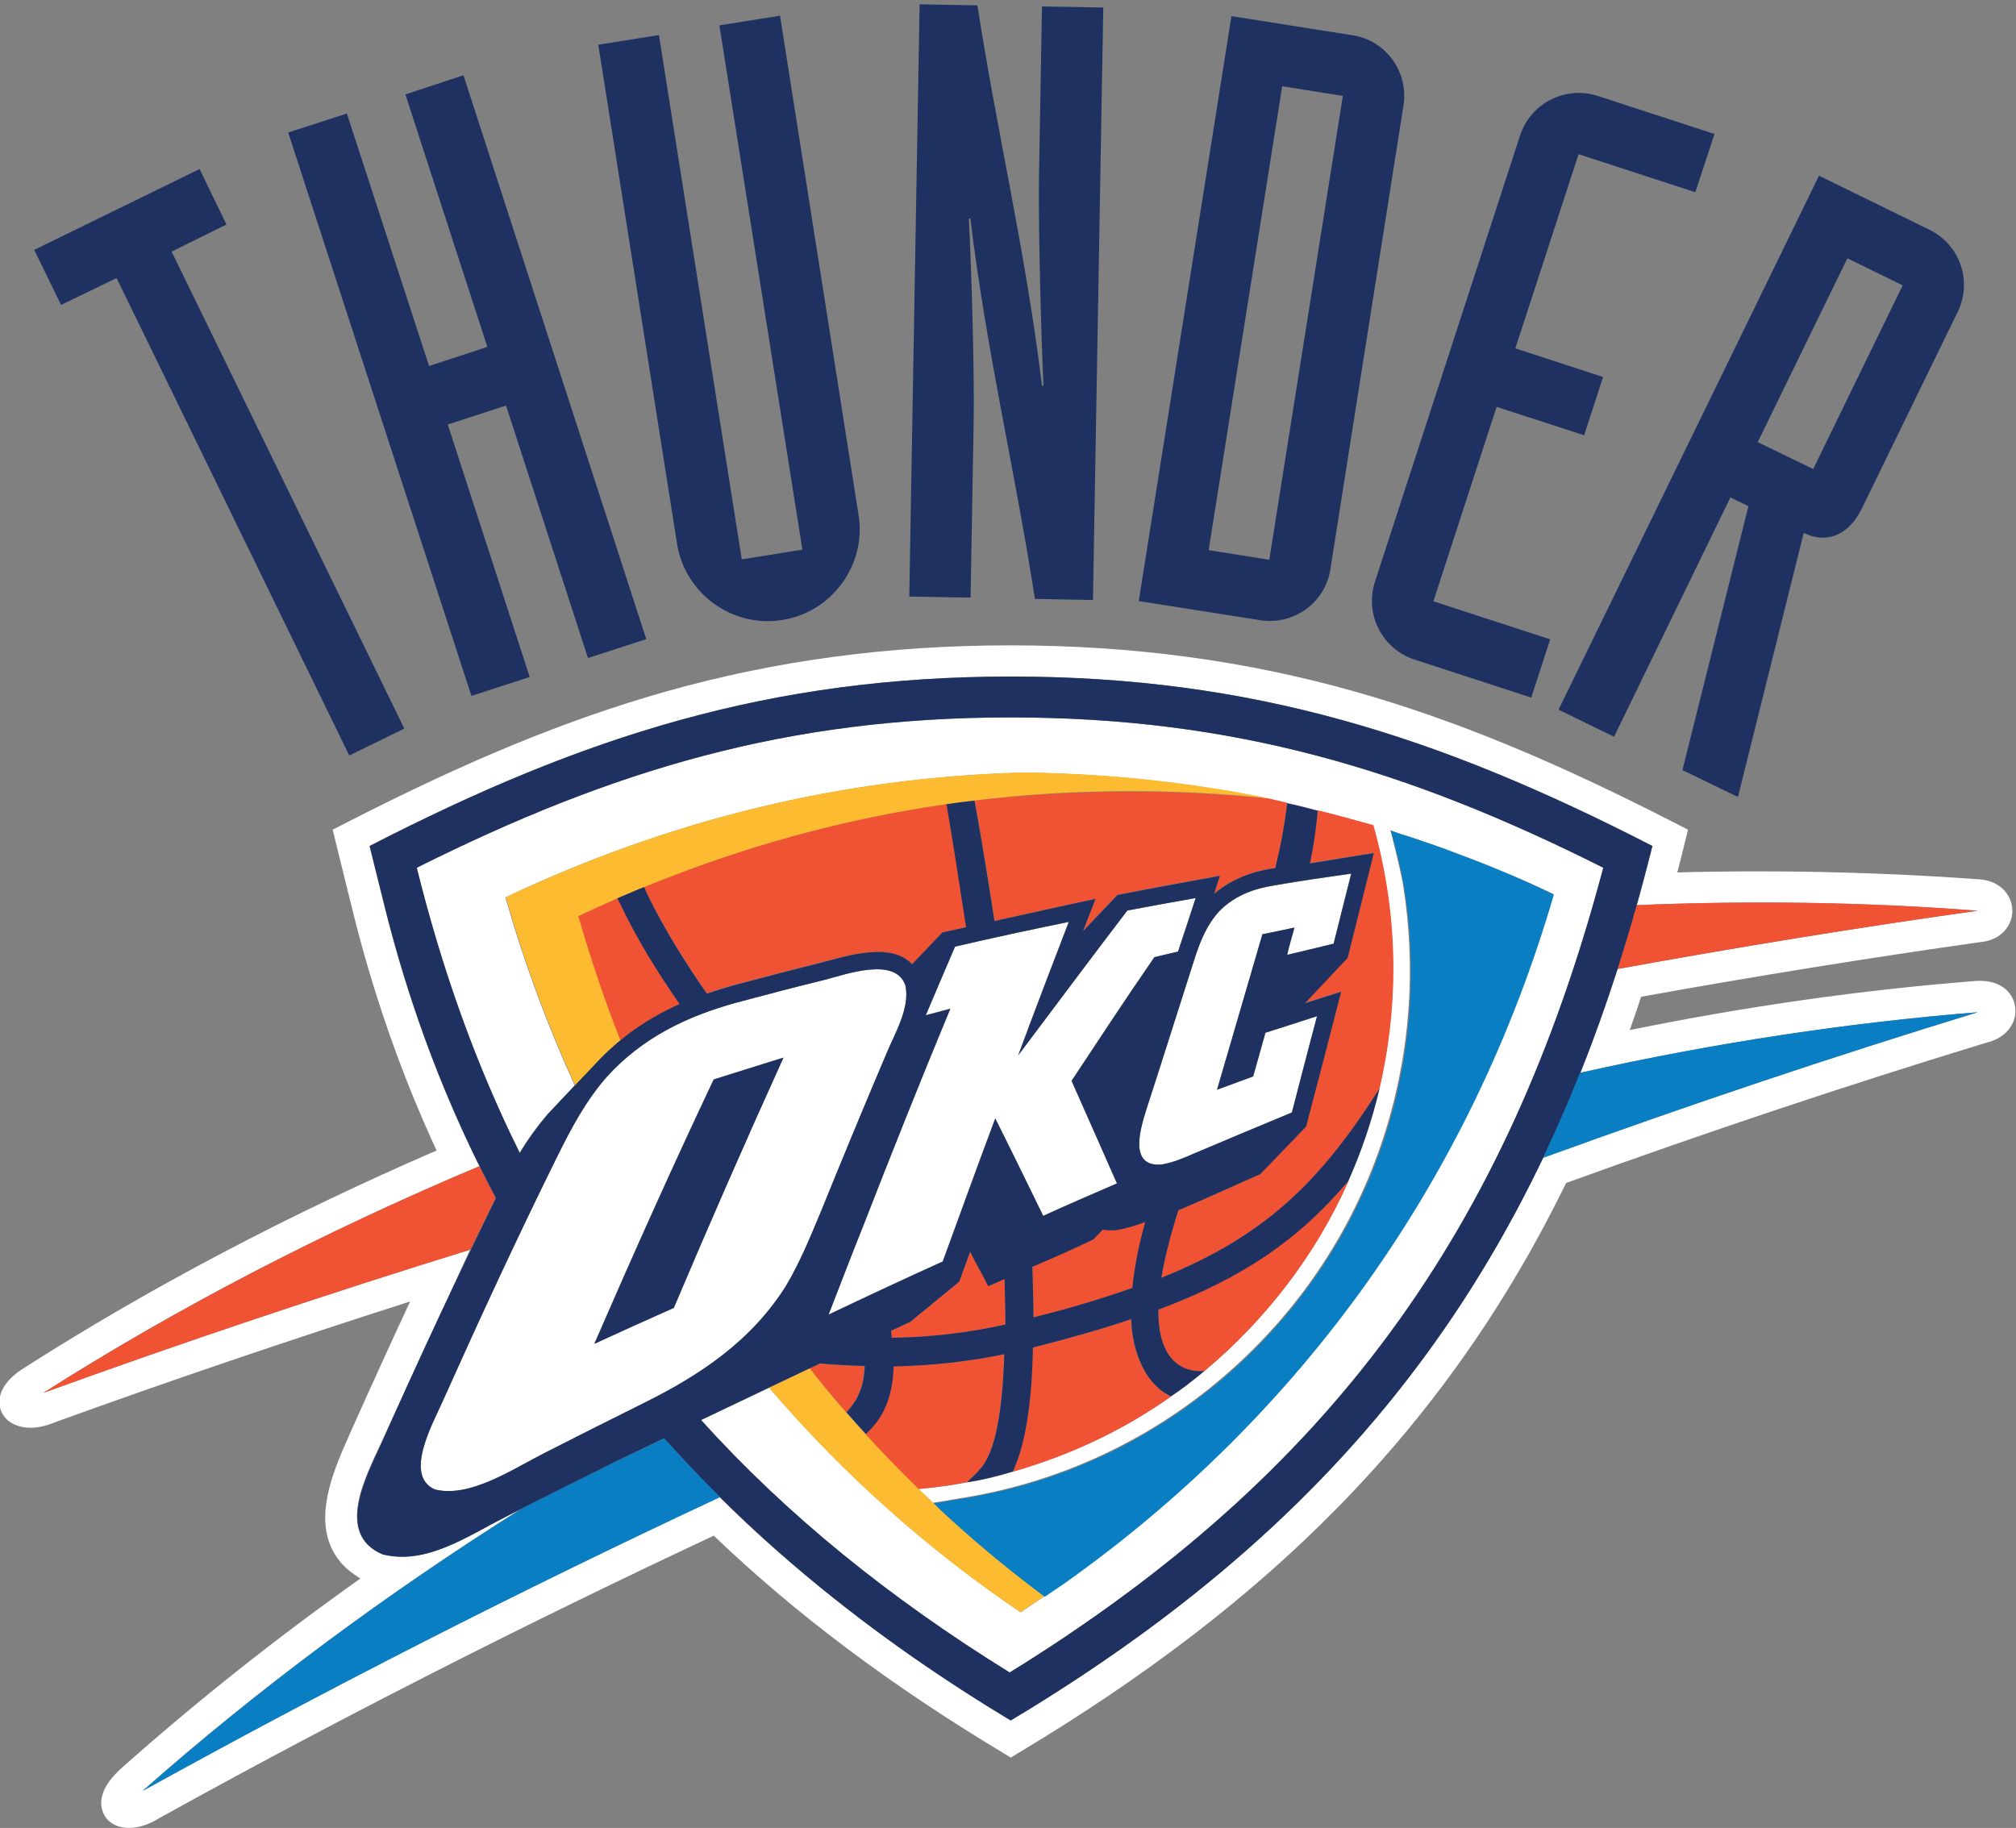 <svg xmlns="http://www.w3.org/2000/svg" xmlns:xlink="http://www.w3.org/1999/xlink" version="1.1" id="Layer_1" x="0px" y="0px" viewBox="0 0 937.4 850" style="enable-background:new 0 0 937.4 850;" xml:space="preserve">
<rect x="0" y="0" width="937.4" height="850" fill="#808080" stroke="none"/>
<style type="text/css">
	.st0{fill:#FFFFFF;}
	.st1{fill:#F05333;}
	.st2{fill:#FCBB30;}
	.st3{fill:#1E3160;}
	.st4{fill:#0A7EC2;}
</style>
<g>
	<path class="st0" d="M745.5,403.5c-44.8,168.8-126.9,282.1-276.1,374.3c-56-34.7-103.7-73.3-143.5-117.4l31.8-15.1   c33.8,39.5,73,74.7,116.9,104.4c3.6-2.4,7.2-4.8,11-7.4c0,0-0.1,0-0.1-0.1l9-6.1c110.8-78.5,189.4-188.9,227.7-320.4   c-12.5-6-27.5-12.4-44.5-18.7c-6.7-2.6-13.6-5-20.8-7.4c-3.4-1-6.7-2.1-10.3-3.4c0,0,4.8,19,5.8,25.4   c12.6,79-12.7,162.8-75.6,221.5c-36.9,34.5-81.6,55.5-127.9,63.2l-15.1,2.5c-2.2-2.1-4.5-4.2-6.7-6.4c0,0,14-1.3,22.1-3.1   c0.1,0,0.2,0,0.3,0c7.2-0.9,15.2-3.1,21.2-4.9c29-8.6,51.9-19.6,74-35.2c0,0,0,0-0.1,0c5.4-3.6,10.4-7.6,15.3-11.6l0.3-0.2   c28.5-23.9,51.5-53.9,66.8-88.4l-0.2,0.2c6-13.6,10.8-27.8,14.3-42.6l0.2-0.3c4.1-17.9,6.4-36.4,6.4-55.6c0-23.2-3.3-45.5-9.3-66.8   c-8.5-2.5-17.1-4.8-25.8-7c0,0,0,0,0,0l-14.3-3.4l-8.1-2c-37.4-7.7-75.7-11.8-115-12.2c-84.3,2.4-163.6,21.8-240.2,58   c8.6,30.2,19.4,59.3,32.2,87.4c-5.4,5.7-11.4,12.1-12.6,13.4c-5,5.8-9.3,11.8-13,18c-20.1-40.4-35.9-84.3-47.9-132.6   c91.5-45.7,172.6-69.9,276.1-69.9S654.5,357.8,745.5,403.5z M923.8,484.8c-64.9,19.8-130.7,41.8-195.6,65.3   c-27.9,57.2-62.7,106.5-106.1,150.8c-40.3,41.1-88.9,78.5-148.5,114.2l-3.6,2.2l-3.6-2.2c-52.1-31.3-96.2-64.3-134.5-101   c-89.9,42.1-176.8,86.4-258.3,131.6c-4.5,2.8-9.3,4.3-13.6,4.3c-5.9,0-10.5-2.8-12.2-7.5c-1.6-4.3-1.4-11.3,8.8-20.4   c34.5-30.7,71.8-60.3,111-88.1c-6.9-4-11.6-9.3-14.2-15.9c-6.3-16.2,2.4-35.8,8.7-50.1c0.4-0.9,0.8-1.8,1.2-2.7l0,0l0,0   c10.2-22.8,19.1-42.3,27.4-60.1c-57.8,18.5-113.4,37.4-165.5,56.3c-3.9,1.6-7.6,2.4-11.1,2.4c-7.1,0-12.5-3.5-14-9   c-0.9-3.2-1.4-11.4,12.2-19.5c58.2-37.1,122.3-70.8,190.7-100.4c-16.2-35-29.3-72.3-38.9-111l-8.1-32.8l-1.3-5.4l4.9-2.5   c57.4-29.5,103.5-48.5,149.6-61.6c51.2-14.5,103.7-21.6,160.6-21.6c56.9,0,109.4,7.1,160.6,21.6c46.1,13.1,92.2,32.1,149.6,61.6   l4.9,2.5l-1.3,5.3c-1.2,4.9-2.4,9.8-3.7,14.6c13-0.4,26.1-0.5,38.9-0.5c34.3,0,68.5,1.3,101.7,3.7c10.3,0.8,15.1,8,15.2,14.5   c0.1,6.5-4.8,13.6-14.3,14.6c-52.4,7.4-105.6,16-158.3,25.5c-1.8,5.4-3.5,10.5-5.3,15.5c54.3-11.1,108.2-18.7,160.4-22.8   c0.9-0.1,1.7-0.1,2.6-0.1c10.3,0,15.6,6.2,16.2,12.3C938,474.8,933.6,482.5,923.8,484.8z M919.6,470.7   c-59.7,4.8-121.6,14.1-184.7,28.1c6.2-15.6,11.9-31.6,17.3-48.2c56.6-10.3,112.5-19.4,167.4-27.1c-51-3.9-104-4.8-158.5-2.6   c2.5-9,4.9-18.2,7.3-27.5c-99.1-51-186-78.8-298.3-78.8s-199.2,27.8-298.3,78.8l6.7,27c10.8,43.6,25.7,84.2,44.4,121.9   c-73.5,30.9-141.5,66.4-202.8,105.4c64-23.2,130.3-45.5,198.5-66.6l-41.6,90.3c-6.9,15.1-21.3,41.9,0.7,51.3   c20.1,5.2,39.3-8.2,56.8-17.2c2.7-1.4,5.7-2.9,8.3-4.2c-64.7,40.8-124.1,85.1-176.6,131.5c85-47,174.8-92.9,268.4-136.6   c32.3,32.2,76.8,68.4,135.3,103.9c117.3-70.3,195.6-152.9,247.6-261.7C785.9,513.5,853.4,490.9,919.6,470.7z M620.1,438.9   c2.7-10.8,5.5-21.8,8.2-32.6c-12,1.7-23.9,3.4-35.9,5.5c-9.4,1.5-18,4.6-25.2,11.7c-5.8,6.2-8.9,13.7-11.5,21.6   c-7.6,23.7-15.1,47.6-22.8,71.3c-2.9,9.4-7.9,26.4,7.2,25.2c5.2-0.9,10-2.9,14.8-5c15.3-6.5,30.6-12.9,45.8-19.2   c3.9-14.9,7.7-29.9,11.7-44.8c-8.1,2.6-16,5.2-24,7.7c-1.9,6.7-3.8,13.4-5.7,20.3c-5.7,2.1-11.2,4.1-16.8,6.2   c7-24,14.1-48.3,21.1-72.3c5-1,10-2.1,14.9-3.1c-1.2,4.3-2.4,8.4-3.4,12.7C605.7,442.3,612.9,440.6,620.1,438.9z M299.2,652.5   c-15.6,7.7-31.1,15.5-46.5,23.4c-14.3,7.2-34.3,20.8-50.5,16.7c-14.6-6.4-0.9-30.7,3.6-40.9c17.2-38.5,34.9-76.8,53.6-114.5   c6.4-12.9,13-25.4,22.7-36.4c16.7-18.4,37.4-28.3,60.8-34.7c13.6-3.6,27.1-7.2,40.7-10.5c10-2.6,33-10.8,37.4,2.7   c2.2,10.1-4.6,21.8-8.6,31.1c-10.5,24.7-20.8,49.6-30.9,74.5c-4.8,11.5-9.6,23.2-16,34C349.4,623.5,325.7,639.4,299.2,652.5z    M313.3,608.2c16.5-39,33.5-77.8,51-116.4c-10.8,3.4-21.6,6.7-32.5,10.1c-19.2,40.7-37.6,81.7-55.5,122.9   C288.7,619.2,300.9,613.7,313.3,608.2z M385.2,611.3c17.7-8.4,35.4-16.7,53.1-24.7c8.1-22.2,16.1-44.3,24.4-66.5   c7.6,15.1,14.9,30.2,22.3,45.3c11.3-5.2,22.8-10.1,34.3-15.1c-7-16-14.1-31.8-21.1-47.7c12.7-19.2,25.4-38.5,38.5-57.5   c3.6-0.9,7.2-1.7,11-2.6c2.7-8.2,5.5-16.5,8.2-24.9c-10.8,1.9-21.3,3.8-31.8,5.8c-17,22.3-33.8,44.8-50.7,67.3   c7.7-20.8,15.6-41.4,23.5-62c-17.7,3.6-35.4,7.4-52.9,11.5c-4.6,10.6-9.1,21.3-13.6,31.9c3.8-1,7.6-2.1,11.3-3.1   c-13.9,33.5-27.3,67.1-40.5,101C395.9,583.8,390.6,597.5,385.2,611.3z"/>
	<path class="st1" d="M381.1,634.1c7,0.7,14.4,1,20.8,1.2c-0.3,9.8-3.5,16.4-8.5,21.5c-5.8-6.7-11.4-13.5-16.9-20.5L381.1,634.1z    M459.6,598.1c-3.3-6.9-5.2-9.4-8.4-16.1L446,596l-22.8,18.7l-8.9,4.1l0.3,3.3c18.5-0.3,36.4-2.4,52.9-6.2c0-6.9,0-13.9-0.3-21.1   L459.6,598.1z M402.4,666.9c7.9,8.8,16.4,17.3,24.8,25.5c7.6-0.7,14.9-1.7,22.3-3.1c1.5-1.4,3.3-3.1,5.2-5c0.2-0.2,0.3-0.3,0.5-0.7   c7.6-7.7,10.8-27.3,11.7-53.9c-16.3,3.4-33.3,5.3-51.5,5.7C414.9,649.9,410.1,660,402.4,666.9z M424.2,448.3l14.1-14.8l11-2.4   c-3.3-21.6-6.2-41.6-9.1-57.2c-48.3,6.9-95,19.8-140.7,38.5l1.3,3c8.1,16.5,17.6,31.8,27.9,46.5c3.9-1.4,7.9-2.6,12-3.8   c13.7-3.6,27.4-7.2,41.2-10.7C394.5,444.3,414.4,437.9,424.2,448.3z M287.1,417.7c-6.2,2.7-12.1,5.4-18.3,8.3   c5.7,19.7,12.2,39.1,19.6,57.8c7.9-6.6,17.9-12.6,27.7-16.9c-10.1-14.6-19.3-29.2-27-45.2L287.1,417.7z M20.2,647.7   c64-23.2,130.3-45.5,198.5-66.6c3.9-8.1,7.9-16.1,11.8-24.2c-2.6-4.8-5.2-9.6-7.6-14.6C149.5,573.2,81.5,608.7,20.2,647.7z    M598.5,373.3C598.5,373.3,598.5,373.3,598.5,373.3c4.8,1.1,9.5,2.3,14.2,3.5c0,0,0,0,0,0C607.9,375.5,603.3,374.3,598.5,373.3z    M525.9,613.5c-13.6,4.6-28.7,8.9-45.7,13.2c-0.2,5.7-0.3,38.8-9.4,57.7c26.8-7.6,51.5-19.4,73.7-35   C532.6,643.9,526.3,628.7,525.9,613.5z M612.7,376.8c-0.7,8.1-1.9,16.5-3.6,24.5c9.8-1.5,19.8-3.2,29.7-4.8   c-3.9,16.1-8.1,32.5-12.2,48.8l-19.8,21l16.8-5.3c-5.3,20.8-11,41.9-16.3,62.7L586,546c-8.9,3.8-23.9,10.8-38.1,16.8   c-3.9,12.4-6.5,22.8-7.9,31.4c48.9-19.7,74.2-45.2,101.5-88.1c4.1-17.9,6.4-36.4,6.4-55.6c0-23.2-3.3-45.5-9.3-66.8   C630,381.3,621.4,378.9,612.7,376.8z M760.9,420.9c-2.9,10.1-5.8,20.1-8.9,29.7c56.7-10.3,112.6-19.4,167.6-27.1   C868.6,419.5,815.5,418.6,760.9,420.9z M525.7,368.1c-24.6,0-48.6,1.4-72.5,4.1c2.9,15.5,6,34.9,9.3,56c15.6-3.4,31.4-7,47-10.3   l-5.2,13.2l-0.7,1.7l16-16.8c15.8-3.1,31.8-6,47.6-8.9l-2.7,8.4c8.2-6.9,17.9-10.3,27.1-11.8l1.4-0.2c2.7-11.1,4.5-21.1,5.5-30.2   c-2.7-0.6-5.4-1.3-8.1-1.9C569.1,369.2,547.5,368.1,525.7,368.1z M538.6,609c-0.3,30.2,18.5,28.9,21.5,28.5   c28.5-23.9,51.9-54.1,67.1-88.6C604.3,575.7,578.1,594.1,538.6,609z M526.6,598.9c0.9-8.8,2.7-18.9,6-30.6c-5,1.7-9.6,2.9-13.2,3.6   c-2.6,0.2-4.6,0.2-6.5-0.2l-4.5,4.6c-9.4,4.1-18.9,8.4-28.3,12.7c0.3,8.2,0.3,15.8,0.5,23.5C499.2,608,513,603.7,526.6,598.9z"/>
	<path class="st2" d="M485.5,742.3c-3.8,2.6-7.4,5-11,7.4c-44-29.7-83.1-64.9-116.9-104.4l18.9-9c5.5,7,11.3,14.1,17.2,20.8   c2.9,3.3,5.8,6.5,8.8,9.8C427.5,694.4,455.3,719.6,485.5,742.3z M475.4,359.2c-84.3,2.4-163.6,21.8-240.2,58   c8.6,30.2,19.4,59.4,32.3,87.6l8.8-9.4c3.8-4.3,7.9-8.1,12.2-11.6c-7.4-18.7-13.9-38-19.6-57.8c6.2-2.9,12.4-5.7,18.5-8.4   c4.1-1.7,8.2-3.4,12.4-5.2c45.7-18.7,92.4-31.6,140.5-38.5c4.3-0.5,8.8-1.2,13.2-1.7c23.7-2.9,47.7-4.3,72.3-4.3   c22,0,43.4,1.2,64.7,3.4C553,363.7,514.7,359.6,475.4,359.2z"/>
	<path class="st3" d="M364.3,491.8c-17.5,38.6-34.5,77.4-51,116.4c-12.4,5.5-24.6,11-36.9,16.7c17.9-41.2,36.2-82.2,55.5-122.9   C342.7,498.5,353.5,495.2,364.3,491.8z M768.3,393.4c-46,185.4-133.8,308-298.3,406.6c-62-37.1-116.2-80.7-161.2-131.2   c-12.5,6-22.5,10.8-27.6,13.4c-15.5,7.7-31.1,15.5-46.5,23.4c-17.5,8.9-36.7,22.3-56.8,17.2c-22-9.4-7.6-36.2-0.7-51.3   c17-38.5,34.9-76.6,53.4-114.4c-22.3-41.9-39.8-87.4-52-136.7l-6.7-27c99.1-51,186-78.8,298.3-78.8S669.2,342.4,768.3,393.4z    M365.5,597.9c6.4-10.8,11.2-22.5,16-34c10.1-24.9,20.4-49.8,30.9-74.5c3.9-9.3,10.8-20.9,8.6-31.1c-4.5-13.6-27.5-5.3-37.4-2.7   c-13.6,3.3-27.1,6.9-40.7,10.5c-23.4,6.4-44.1,16.3-60.8,34.7c-9.6,11-16.3,23.5-22.7,36.4c-18.7,37.8-36.4,76.1-53.6,114.5   c-4.5,10.1-18.2,34.5-3.6,40.9c16.1,4.1,36.2-9.4,50.5-16.7c15.5-7.9,30.9-15.6,46.5-23.4C325.7,639.4,349.4,623.5,365.5,597.9z    M441.9,469.1c-13.9,33.5-27.3,67.1-40.5,101c-5.5,13.7-10.8,27.5-16.1,41.2c17.7-8.4,35.4-16.7,53.1-24.7   c8.1-22.2,16.1-44.3,24.4-66.5c7.6,15.1,14.9,30.2,22.3,45.3c11.3-5.2,22.8-10.1,34.3-15.1c-7-16-14.1-31.8-21.1-47.7   c12.7-19.2,25.4-38.5,38.5-57.5c3.6-0.9,7.2-1.7,11-2.6c2.7-8.2,5.5-16.5,8.2-24.9c-10.8,1.9-21.3,3.8-31.8,5.8   c-17,22.3-33.8,44.8-50.7,67.3c7.7-20.8,15.6-41.4,23.5-62c-17.7,3.6-35.4,7.4-52.9,11.5c-4.6,10.6-9.1,21.3-13.6,31.9   C434.3,471.2,438.1,470.1,441.9,469.1z M601.9,431.3c-1.2,4.3-2.4,8.4-3.4,12.7c7.2-1.7,14.4-3.4,21.6-5.2   c2.7-10.8,5.5-21.8,8.2-32.6c-12,1.7-23.9,3.4-35.9,5.5c-9.4,1.5-18,4.6-25.2,11.7c-5.8,6.2-8.9,13.7-11.5,21.6   c-7.6,23.7-15.1,47.6-22.8,71.3c-2.9,9.4-7.9,26.4,7.2,25.2c5.2-0.9,10-2.9,14.8-5c15.3-6.5,30.6-12.9,45.8-19.2   c3.9-14.9,7.7-29.9,11.7-44.8c-8.1,2.6-16,5.2-24,7.7c-1.9,6.7-3.8,13.4-5.7,20.3c-5.7,2.1-11.2,4.1-16.8,6.2   c7-24,14.1-48.3,21.1-72.3C592,433.4,597,432.4,601.9,431.3z M519.3,572c-2.4,0.2-4.6,0.2-6.5-0.2l-4.5,4.6   c-9.3,4.5-18.7,8.6-28.3,12.7c0.3,8.1,0.5,16,0.5,23.5c17.3-4.3,32.5-8.9,46-13.7c0.9-8.8,2.7-18.9,6-30.6   C527.6,570.1,523.1,571.3,519.3,572z M467.1,594.8l-7.6,3.3c-3.3-6.7-5.2-9.4-8.4-16.1L446,596l-22.8,18.7l-8.9,4.1l0.3,3.3   c18.4-0.3,36.2-2.4,52.9-6.2C467.5,609.2,467.3,602.2,467.1,594.8z M745.5,403.5c-91-45.7-172.1-69.9-275.6-69.9   s-184.6,24.2-276.1,69.9c12,48.3,27.8,92.2,47.9,132.6c3.8-6.2,8.1-12.2,13-18c2.2-2.4,21.3-22.5,21.3-22.5   c11.8-13,25.4-22.2,40-28.7c-10-14.4-19.4-29.5-27.1-45.5l-1.8-3.7c4.1-1.7,8.2-3.6,12.4-5.2l1.4,3.2c7.9,16.3,17.5,31.6,27.8,46.4   c3.9-1.4,8.1-2.6,12-3.8c13.6-3.6,27.3-7.2,41-10.6c12.5-3.3,32.6-9.8,42.4,0.7l14.1-14.8l11-2.4c-3.3-21.6-6.4-41.6-9.1-57.2   c4.5-0.7,8.8-1.2,13-1.7c2.9,15.5,6,34.9,9.3,56c15.6-3.4,31.4-7,47-10.3l-5.3,13.6l-0.5,1.4l16-16.8c15.8-3.1,31.6-6,47.6-8.9   l-2.7,8.4c8.2-7,17.7-10.3,26.9-11.8l1.6-0.2c2.7-11.2,4.5-21.1,5.5-30.2c4.8,1,9.6,2.3,14.2,3.5c-0.7,8.1-1.8,16.1-3.6,24.5   c9.8-1.5,19.9-3.3,29.7-4.8c-4.1,16.3-8.1,32.6-12.2,48.8l-19.8,21l16.8-5.3c-5.3,20.8-10.8,41.9-16.3,62.7L586,546   c-8.9,3.8-23.9,10.8-38.1,16.8c-3.9,12.4-6.5,22.8-7.9,31.4c48.9-19.7,74.2-45.2,101.5-88.1C638,521,633,535.6,627,549.1   c-22.8,27-48.6,45-88.4,59.9c-0.3,30.2,18.5,28.8,21.5,28.5c-5,4.1-10.1,8.2-15.6,11.8c-11.8-5.5-18-20.3-18.5-35.9   c-13.6,4.6-28.7,8.9-45.7,13.2c-0.2,5.7-0.3,38.8-9.4,57.7c-7,2.1-13.9,3.8-21.3,5c1.4-1.4,3.5-3.3,5.2-5c0.2-0.2,0.3-0.4,0.5-0.7   c7.6-7.7,10.8-27.3,11.7-53.9c-16.3,3.4-33.3,5.3-51.5,5.7c-0.3,14.6-5.2,24.6-12.9,31.4c-2.9-3.3-6.1-6.8-9-10.1   c5-5.2,8.2-11.7,8.5-21.5c-6.4-0.2-13.7-0.5-20.8-1.2c-17.5,8.2-37.6,17.9-55.3,26.3c39.8,44.1,87.6,82.8,143.5,117.4   C618.6,685.6,700.7,572.3,745.5,403.5z"/>
	<path class="st4" d="M919.6,470.7c-66.3,20.3-133.8,42.9-202.1,67.7c6-12.9,11.8-25.9,17.2-39.5   C797.9,484.7,859.8,475.5,919.6,470.7z M281.2,682.2c-12.4,6.2-26,12.9-38.2,19.1c-65.2,41-123.7,84.8-176.6,131.5   c85-47,174.8-92.9,268.4-136.6c-8.9-8.9-17.5-17.9-25.9-27.3C296.3,674.8,286.3,679.6,281.2,682.2z M677.7,397   c-6.7-2.6-13.6-5-20.8-7.4c-3.4-1-6.7-2.1-10.3-3.4c0.7,2.2,1.4,4.6,2.1,7.6l0.2,0.7l0.2,0.7l0.2,0.7l0.2,1l0.3,1l0.2,0.7l0.2,0.9   l0.2,0.9l0.2,1l0.2,0.9l0.2,0.9l0.2,0.9l0.2,0.9l0.2,0.9l0.2,0.7c0.3,1.7,0.7,3.6,1,5.3c12.9,79-12.7,162.8-75.6,221.5   c-36.9,34.5-81.6,55.5-127.9,63.2l-15.1,2.5c0,0,19.1,19.2,51.6,43.4l9-6.1c110.8-78.5,189.4-188.9,227.7-320.4   C709.6,409.7,694.7,403.3,677.7,397z"/>
</g>
<g>
	<path class="st3" d="M79.8,117l108.2,221.8l-25.6,12.5l-108.2-222l-25.8,12.5l-12.5-25.6l76.9-37.6l12.5,25.8L79.8,117z M362.7,7.3   l-28.2,4.5l38.6,243.8l-28.2,4.5L306.4,16.3l-28.2,4.5l36.6,232c3.6,23.2,25.8,39.3,48.9,35.5c23.2-3.6,39.3-25.8,35.5-48.9   L362.7,7.3z M188.5,43.9l38.1,117.4l-27.1,8.9L161.3,52.8L134,61.6l85.2,262l27.1-8.8l-38.1-117.4l27.1-8.8l38.1,117.4l27.1-8.8   l-85-262.2L188.5,43.9z M910.3,145l-44.6,91.5c-5.8,11.8-15.8,16.8-27,11.3l-30.6,122.8l-25.8-12.5L813,235.4l-8.4-4.1l-54.1,111.3   L724.7,330L845.8,81.7l51.3,25.1C911.4,113.8,917.2,130.8,910.3,145z M884.7,132.7L859,120.1l-41.7,85.5l25.8,12.5L884.7,132.7z    M483.1,82.9c-0.3,24.4,1,73.3,2.1,96.5h-0.7c-7.4-61.5-21.1-118.8-30-176.9L427.6,2l-4.8,275.4l28.5,0.5l1.4-79.8   c0.5-24.4-1-73.3-2.2-96.5h0.7c7.4,61.5,21.1,118.8,30,176.9l27,0.5L513,3.5L484.5,3L483.1,82.9z M695.9,189.2l40.7,13.2l8.8-27.1   L704.6,162L734,71.7l54.3,17.7l8.9-27.1l-54.3-17.7c-15.1-4.8-31.1,3.3-36.1,18.4l-67.5,207.6c-4.8,15.1,3.3,31.1,18.4,36.1   l54.3,17.7l8.8-27.1l-54.3-17.7L695.9,189.2z M652.6,49l-34,215.7c-2.4,15.6-17,26.1-32.6,23.7l-56.5-8.9l43.1-272l56.3,8.9   C644.5,18.8,655,33.4,652.6,49z M624.4,44.6l-28.2-4.5l-34.2,215.7l28.2,4.5L624.4,44.6z"/>
</g>
</svg>